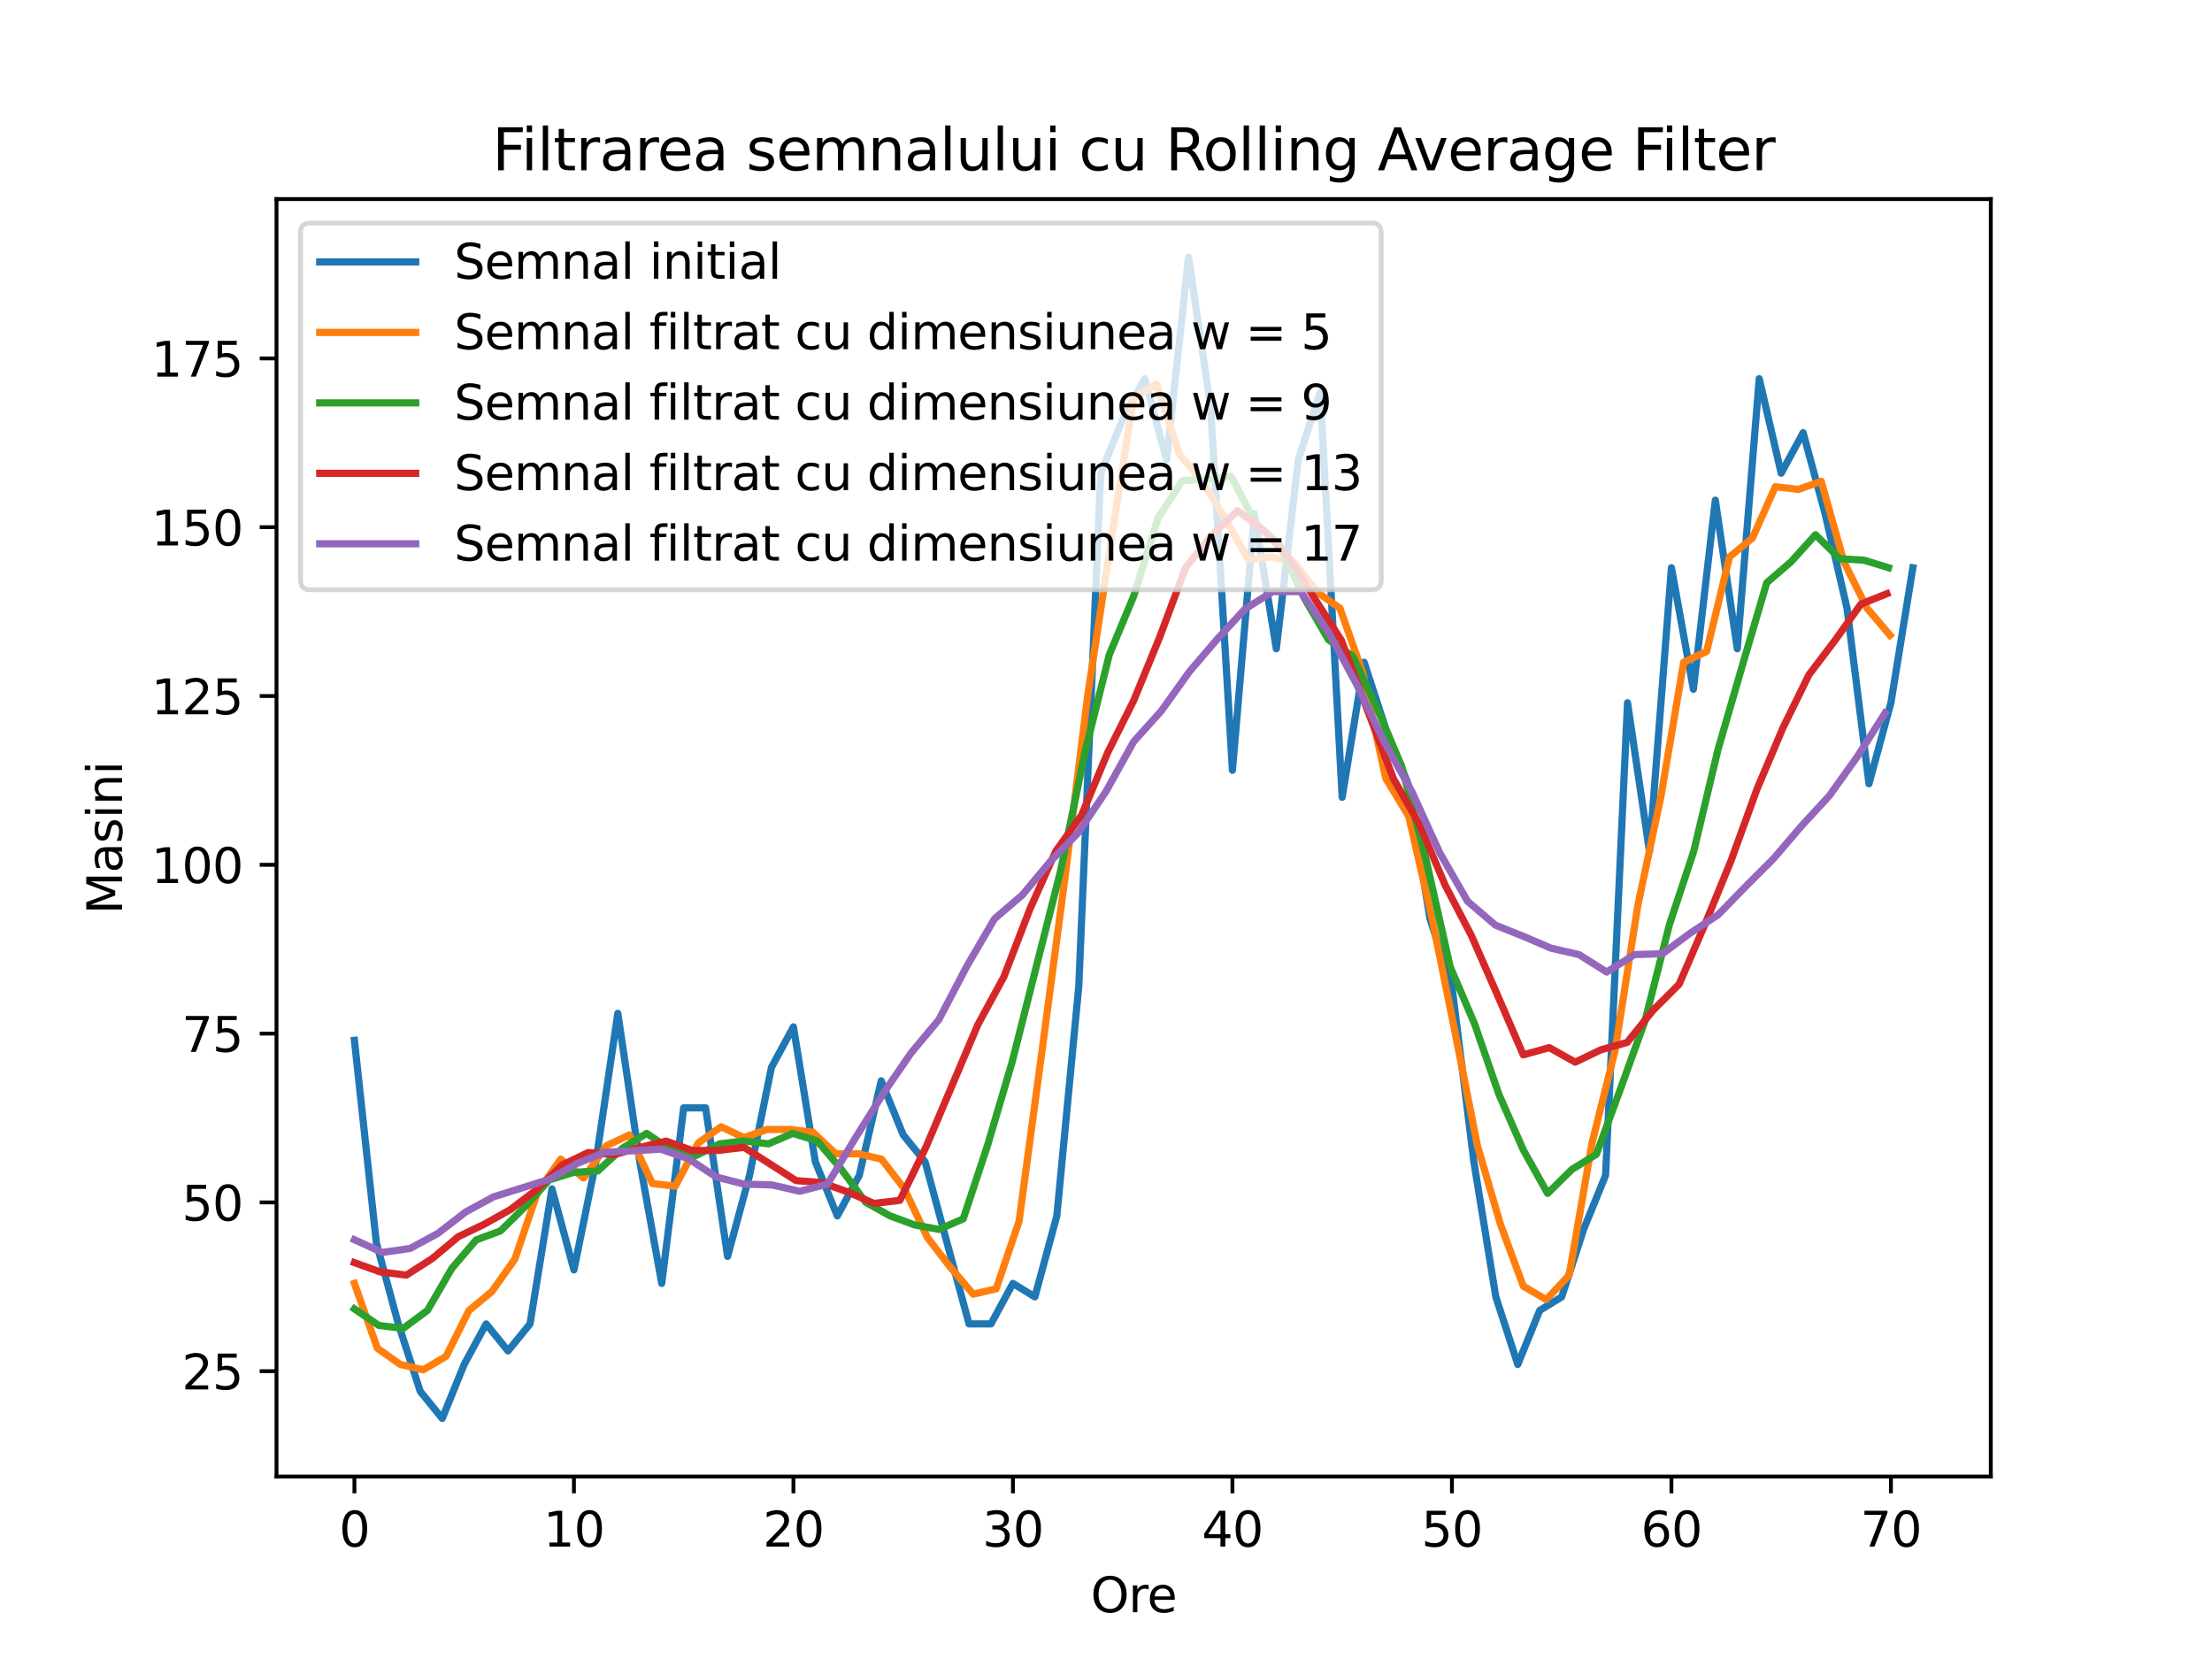 <?xml version="1.0" encoding="utf-8" standalone="no"?>
<!DOCTYPE svg PUBLIC "-//W3C//DTD SVG 1.1//EN"
  "http://www.w3.org/Graphics/SVG/1.1/DTD/svg11.dtd">
<svg xmlns:xlink="http://www.w3.org/1999/xlink" width="460.8pt" height="345.6pt" viewBox="0 0 460.8 345.6" xmlns="http://www.w3.org/2000/svg" version="1.1">
 <defs>
  <style type="text/css">*{stroke-linejoin: round; stroke-linecap: butt}</style>
 </defs>
 <g id="figure_1">
  <g id="patch_1">
   <path d="M 0 345.6 
L 460.8 345.6 
L 460.8 0 
L 0 0 
z
" style="fill: #ffffff"/>
  </g>
  <g id="axes_1">
   <g id="patch_2">
    <path d="M 57.6 307.584 
L 414.72 307.584 
L 414.72 41.472 
L 57.6 41.472 
z
" style="fill: #ffffff"/>
   </g>
   <g id="matplotlib.axis_1">
    <g id="xtick_1">
     <g id="line2d_1">
      <defs>
       <path id="m4cb150aad5" d="M 0 0 
L 0 3.5 
" style="stroke: #000000; stroke-width: 0.8"/>
      </defs>
      <g>
       <use xlink:href="#m4cb150aad5" x="73.833" y="307.584" style="stroke: #000000; stroke-width: 0.8"/>
      </g>
     </g>
     <g id="text_1">
      <!-- 0 -->
      <g transform="translate(70.651 322.182) scale(0.1 -0.1)">
       <defs>
        <path id="DejaVuSans-30" d="M 2034 4250 
Q 1547 4250 1301 3770 
Q 1056 3291 1056 2328 
Q 1056 1369 1301 889 
Q 1547 409 2034 409 
Q 2525 409 2770 889 
Q 3016 1369 3016 2328 
Q 3016 3291 2770 3770 
Q 2525 4250 2034 4250 
z
M 2034 4750 
Q 2819 4750 3233 4129 
Q 3647 3509 3647 2328 
Q 3647 1150 3233 529 
Q 2819 -91 2034 -91 
Q 1250 -91 836 529 
Q 422 1150 422 2328 
Q 422 3509 836 4129 
Q 1250 4750 2034 4750 
z
" transform="scale(0.016)"/>
       </defs>
       <use xlink:href="#DejaVuSans-30"/>
      </g>
     </g>
    </g>
    <g id="xtick_2">
     <g id="line2d_2">
      <g>
       <use xlink:href="#m4cb150aad5" x="119.559" y="307.584" style="stroke: #000000; stroke-width: 0.8"/>
      </g>
     </g>
     <g id="text_2">
      <!-- 10 -->
      <g transform="translate(113.196 322.182) scale(0.1 -0.1)">
       <defs>
        <path id="DejaVuSans-31" d="M 794 531 
L 1825 531 
L 1825 4091 
L 703 3866 
L 703 4441 
L 1819 4666 
L 2450 4666 
L 2450 531 
L 3481 531 
L 3481 0 
L 794 0 
L 794 531 
z
" transform="scale(0.016)"/>
       </defs>
       <use xlink:href="#DejaVuSans-31"/>
       <use xlink:href="#DejaVuSans-30" x="63.623"/>
      </g>
     </g>
    </g>
    <g id="xtick_3">
     <g id="line2d_3">
      <g>
       <use xlink:href="#m4cb150aad5" x="165.285" y="307.584" style="stroke: #000000; stroke-width: 0.8"/>
      </g>
     </g>
     <g id="text_3">
      <!-- 20 -->
      <g transform="translate(158.922 322.182) scale(0.1 -0.1)">
       <defs>
        <path id="DejaVuSans-32" d="M 1228 531 
L 3431 531 
L 3431 0 
L 469 0 
L 469 531 
Q 828 903 1448 1529 
Q 2069 2156 2228 2338 
Q 2531 2678 2651 2914 
Q 2772 3150 2772 3378 
Q 2772 3750 2511 3984 
Q 2250 4219 1831 4219 
Q 1534 4219 1204 4116 
Q 875 4013 500 3803 
L 500 4441 
Q 881 4594 1212 4672 
Q 1544 4750 1819 4750 
Q 2544 4750 2975 4387 
Q 3406 4025 3406 3419 
Q 3406 3131 3298 2873 
Q 3191 2616 2906 2266 
Q 2828 2175 2409 1742 
Q 1991 1309 1228 531 
z
" transform="scale(0.016)"/>
       </defs>
       <use xlink:href="#DejaVuSans-32"/>
       <use xlink:href="#DejaVuSans-30" x="63.623"/>
      </g>
     </g>
    </g>
    <g id="xtick_4">
     <g id="line2d_4">
      <g>
       <use xlink:href="#m4cb150aad5" x="211.011" y="307.584" style="stroke: #000000; stroke-width: 0.8"/>
      </g>
     </g>
     <g id="text_4">
      <!-- 30 -->
      <g transform="translate(204.648 322.182) scale(0.1 -0.1)">
       <defs>
        <path id="DejaVuSans-33" d="M 2597 2516 
Q 3050 2419 3304 2112 
Q 3559 1806 3559 1356 
Q 3559 666 3084 287 
Q 2609 -91 1734 -91 
Q 1441 -91 1130 -33 
Q 819 25 488 141 
L 488 750 
Q 750 597 1062 519 
Q 1375 441 1716 441 
Q 2309 441 2620 675 
Q 2931 909 2931 1356 
Q 2931 1769 2642 2001 
Q 2353 2234 1838 2234 
L 1294 2234 
L 1294 2753 
L 1863 2753 
Q 2328 2753 2575 2939 
Q 2822 3125 2822 3475 
Q 2822 3834 2567 4026 
Q 2313 4219 1838 4219 
Q 1578 4219 1281 4162 
Q 984 4106 628 3988 
L 628 4550 
Q 988 4650 1302 4700 
Q 1616 4750 1894 4750 
Q 2613 4750 3031 4423 
Q 3450 4097 3450 3541 
Q 3450 3153 3228 2886 
Q 3006 2619 2597 2516 
z
" transform="scale(0.016)"/>
       </defs>
       <use xlink:href="#DejaVuSans-33"/>
       <use xlink:href="#DejaVuSans-30" x="63.623"/>
      </g>
     </g>
    </g>
    <g id="xtick_5">
     <g id="line2d_5">
      <g>
       <use xlink:href="#m4cb150aad5" x="256.737" y="307.584" style="stroke: #000000; stroke-width: 0.8"/>
      </g>
     </g>
     <g id="text_5">
      <!-- 40 -->
      <g transform="translate(250.374 322.182) scale(0.1 -0.1)">
       <defs>
        <path id="DejaVuSans-34" d="M 2419 4116 
L 825 1625 
L 2419 1625 
L 2419 4116 
z
M 2253 4666 
L 3047 4666 
L 3047 1625 
L 3713 1625 
L 3713 1100 
L 3047 1100 
L 3047 0 
L 2419 0 
L 2419 1100 
L 313 1100 
L 313 1709 
L 2253 4666 
z
" transform="scale(0.016)"/>
       </defs>
       <use xlink:href="#DejaVuSans-34"/>
       <use xlink:href="#DejaVuSans-30" x="63.623"/>
      </g>
     </g>
    </g>
    <g id="xtick_6">
     <g id="line2d_6">
      <g>
       <use xlink:href="#m4cb150aad5" x="302.463" y="307.584" style="stroke: #000000; stroke-width: 0.8"/>
      </g>
     </g>
     <g id="text_6">
      <!-- 50 -->
      <g transform="translate(296.1 322.182) scale(0.1 -0.1)">
       <defs>
        <path id="DejaVuSans-35" d="M 691 4666 
L 3169 4666 
L 3169 4134 
L 1269 4134 
L 1269 2991 
Q 1406 3038 1543 3061 
Q 1681 3084 1819 3084 
Q 2600 3084 3056 2656 
Q 3513 2228 3513 1497 
Q 3513 744 3044 326 
Q 2575 -91 1722 -91 
Q 1428 -91 1123 -41 
Q 819 9 494 109 
L 494 744 
Q 775 591 1075 516 
Q 1375 441 1709 441 
Q 2250 441 2565 725 
Q 2881 1009 2881 1497 
Q 2881 1984 2565 2268 
Q 2250 2553 1709 2553 
Q 1456 2553 1204 2497 
Q 953 2441 691 2322 
L 691 4666 
z
" transform="scale(0.016)"/>
       </defs>
       <use xlink:href="#DejaVuSans-35"/>
       <use xlink:href="#DejaVuSans-30" x="63.623"/>
      </g>
     </g>
    </g>
    <g id="xtick_7">
     <g id="line2d_7">
      <g>
       <use xlink:href="#m4cb150aad5" x="348.189" y="307.584" style="stroke: #000000; stroke-width: 0.8"/>
      </g>
     </g>
     <g id="text_7">
      <!-- 60 -->
      <g transform="translate(341.826 322.182) scale(0.1 -0.1)">
       <defs>
        <path id="DejaVuSans-36" d="M 2113 2584 
Q 1688 2584 1439 2293 
Q 1191 2003 1191 1497 
Q 1191 994 1439 701 
Q 1688 409 2113 409 
Q 2538 409 2786 701 
Q 3034 994 3034 1497 
Q 3034 2003 2786 2293 
Q 2538 2584 2113 2584 
z
M 3366 4563 
L 3366 3988 
Q 3128 4100 2886 4159 
Q 2644 4219 2406 4219 
Q 1781 4219 1451 3797 
Q 1122 3375 1075 2522 
Q 1259 2794 1537 2939 
Q 1816 3084 2150 3084 
Q 2853 3084 3261 2657 
Q 3669 2231 3669 1497 
Q 3669 778 3244 343 
Q 2819 -91 2113 -91 
Q 1303 -91 875 529 
Q 447 1150 447 2328 
Q 447 3434 972 4092 
Q 1497 4750 2381 4750 
Q 2619 4750 2861 4703 
Q 3103 4656 3366 4563 
z
" transform="scale(0.016)"/>
       </defs>
       <use xlink:href="#DejaVuSans-36"/>
       <use xlink:href="#DejaVuSans-30" x="63.623"/>
      </g>
     </g>
    </g>
    <g id="xtick_8">
     <g id="line2d_8">
      <g>
       <use xlink:href="#m4cb150aad5" x="393.915" y="307.584" style="stroke: #000000; stroke-width: 0.8"/>
      </g>
     </g>
     <g id="text_8">
      <!-- 70 -->
      <g transform="translate(387.552 322.182) scale(0.1 -0.1)">
       <defs>
        <path id="DejaVuSans-37" d="M 525 4666 
L 3525 4666 
L 3525 4397 
L 1831 0 
L 1172 0 
L 2766 4134 
L 525 4134 
L 525 4666 
z
" transform="scale(0.016)"/>
       </defs>
       <use xlink:href="#DejaVuSans-37"/>
       <use xlink:href="#DejaVuSans-30" x="63.623"/>
      </g>
     </g>
    </g>
    <g id="text_9">
     <!-- Ore -->
     <g transform="translate(227.205 335.861) scale(0.1 -0.1)">
      <defs>
       <path id="DejaVuSans-4f" d="M 2522 4238 
Q 1834 4238 1429 3725 
Q 1025 3213 1025 2328 
Q 1025 1447 1429 934 
Q 1834 422 2522 422 
Q 3209 422 3611 934 
Q 4013 1447 4013 2328 
Q 4013 3213 3611 3725 
Q 3209 4238 2522 4238 
z
M 2522 4750 
Q 3503 4750 4090 4092 
Q 4678 3434 4678 2328 
Q 4678 1225 4090 567 
Q 3503 -91 2522 -91 
Q 1538 -91 948 565 
Q 359 1222 359 2328 
Q 359 3434 948 4092 
Q 1538 4750 2522 4750 
z
" transform="scale(0.016)"/>
       <path id="DejaVuSans-72" d="M 2631 2963 
Q 2534 3019 2420 3045 
Q 2306 3072 2169 3072 
Q 1681 3072 1420 2755 
Q 1159 2438 1159 1844 
L 1159 0 
L 581 0 
L 581 3500 
L 1159 3500 
L 1159 2956 
Q 1341 3275 1631 3429 
Q 1922 3584 2338 3584 
Q 2397 3584 2469 3576 
Q 2541 3569 2628 3553 
L 2631 2963 
z
" transform="scale(0.016)"/>
       <path id="DejaVuSans-65" d="M 3597 1894 
L 3597 1613 
L 953 1613 
Q 991 1019 1311 708 
Q 1631 397 2203 397 
Q 2534 397 2845 478 
Q 3156 559 3463 722 
L 3463 178 
Q 3153 47 2828 -22 
Q 2503 -91 2169 -91 
Q 1331 -91 842 396 
Q 353 884 353 1716 
Q 353 2575 817 3079 
Q 1281 3584 2069 3584 
Q 2775 3584 3186 3129 
Q 3597 2675 3597 1894 
z
M 3022 2063 
Q 3016 2534 2758 2815 
Q 2500 3097 2075 3097 
Q 1594 3097 1305 2825 
Q 1016 2553 972 2059 
L 3022 2063 
z
" transform="scale(0.016)"/>
      </defs>
      <use xlink:href="#DejaVuSans-4f"/>
      <use xlink:href="#DejaVuSans-72" x="78.711"/>
      <use xlink:href="#DejaVuSans-65" x="117.574"/>
     </g>
    </g>
   </g>
   <g id="matplotlib.axis_2">
    <g id="ytick_1">
     <g id="line2d_9">
      <defs>
       <path id="m2b3ea4e8f5" d="M 0 0 
L -3.5 0 
" style="stroke: #000000; stroke-width: 0.8"/>
      </defs>
      <g>
       <use xlink:href="#m2b3ea4e8f5" x="57.6" y="285.642" style="stroke: #000000; stroke-width: 0.8"/>
      </g>
     </g>
     <g id="text_10">
      <!-- 25 -->
      <g transform="translate(37.875 289.442) scale(0.1 -0.1)">
       <use xlink:href="#DejaVuSans-32"/>
       <use xlink:href="#DejaVuSans-35" x="63.623"/>
      </g>
     </g>
    </g>
    <g id="ytick_2">
     <g id="line2d_10">
      <g>
       <use xlink:href="#m2b3ea4e8f5" x="57.6" y="250.48" style="stroke: #000000; stroke-width: 0.8"/>
      </g>
     </g>
     <g id="text_11">
      <!-- 50 -->
      <g transform="translate(37.875 254.279) scale(0.1 -0.1)">
       <use xlink:href="#DejaVuSans-35"/>
       <use xlink:href="#DejaVuSans-30" x="63.623"/>
      </g>
     </g>
    </g>
    <g id="ytick_3">
     <g id="line2d_11">
      <g>
       <use xlink:href="#m2b3ea4e8f5" x="57.6" y="215.317" style="stroke: #000000; stroke-width: 0.8"/>
      </g>
     </g>
     <g id="text_12">
      <!-- 75 -->
      <g transform="translate(37.875 219.116) scale(0.1 -0.1)">
       <use xlink:href="#DejaVuSans-37"/>
       <use xlink:href="#DejaVuSans-35" x="63.623"/>
      </g>
     </g>
    </g>
    <g id="ytick_4">
     <g id="line2d_12">
      <g>
       <use xlink:href="#m2b3ea4e8f5" x="57.6" y="180.154" style="stroke: #000000; stroke-width: 0.8"/>
      </g>
     </g>
     <g id="text_13">
      <!-- 100 -->
      <g transform="translate(31.512 183.953) scale(0.1 -0.1)">
       <use xlink:href="#DejaVuSans-31"/>
       <use xlink:href="#DejaVuSans-30" x="63.623"/>
       <use xlink:href="#DejaVuSans-30" x="127.246"/>
      </g>
     </g>
    </g>
    <g id="ytick_5">
     <g id="line2d_13">
      <g>
       <use xlink:href="#m2b3ea4e8f5" x="57.6" y="144.991" style="stroke: #000000; stroke-width: 0.8"/>
      </g>
     </g>
     <g id="text_14">
      <!-- 125 -->
      <g transform="translate(31.512 148.79) scale(0.1 -0.1)">
       <use xlink:href="#DejaVuSans-31"/>
       <use xlink:href="#DejaVuSans-32" x="63.623"/>
       <use xlink:href="#DejaVuSans-35" x="127.246"/>
      </g>
     </g>
    </g>
    <g id="ytick_6">
     <g id="line2d_14">
      <g>
       <use xlink:href="#m2b3ea4e8f5" x="57.6" y="109.828" style="stroke: #000000; stroke-width: 0.8"/>
      </g>
     </g>
     <g id="text_15">
      <!-- 150 -->
      <g transform="translate(31.512 113.628) scale(0.1 -0.1)">
       <use xlink:href="#DejaVuSans-31"/>
       <use xlink:href="#DejaVuSans-35" x="63.623"/>
       <use xlink:href="#DejaVuSans-30" x="127.246"/>
      </g>
     </g>
    </g>
    <g id="ytick_7">
     <g id="line2d_15">
      <g>
       <use xlink:href="#m2b3ea4e8f5" x="57.6" y="74.666" style="stroke: #000000; stroke-width: 0.8"/>
      </g>
     </g>
     <g id="text_16">
      <!-- 175 -->
      <g transform="translate(31.512 78.465) scale(0.1 -0.1)">
       <use xlink:href="#DejaVuSans-31"/>
       <use xlink:href="#DejaVuSans-37" x="63.623"/>
       <use xlink:href="#DejaVuSans-35" x="127.246"/>
      </g>
     </g>
    </g>
    <g id="text_17">
     <!-- Masini -->
     <g transform="translate(25.433 190.458) rotate(-90) scale(0.1 -0.1)">
      <defs>
       <path id="DejaVuSans-4d" d="M 628 4666 
L 1569 4666 
L 2759 1491 
L 3956 4666 
L 4897 4666 
L 4897 0 
L 4281 0 
L 4281 4097 
L 3078 897 
L 2444 897 
L 1241 4097 
L 1241 0 
L 628 0 
L 628 4666 
z
" transform="scale(0.016)"/>
       <path id="DejaVuSans-61" d="M 2194 1759 
Q 1497 1759 1228 1600 
Q 959 1441 959 1056 
Q 959 750 1161 570 
Q 1363 391 1709 391 
Q 2188 391 2477 730 
Q 2766 1069 2766 1631 
L 2766 1759 
L 2194 1759 
z
M 3341 1997 
L 3341 0 
L 2766 0 
L 2766 531 
Q 2569 213 2275 61 
Q 1981 -91 1556 -91 
Q 1019 -91 701 211 
Q 384 513 384 1019 
Q 384 1609 779 1909 
Q 1175 2209 1959 2209 
L 2766 2209 
L 2766 2266 
Q 2766 2663 2505 2880 
Q 2244 3097 1772 3097 
Q 1472 3097 1187 3025 
Q 903 2953 641 2809 
L 641 3341 
Q 956 3463 1253 3523 
Q 1550 3584 1831 3584 
Q 2591 3584 2966 3190 
Q 3341 2797 3341 1997 
z
" transform="scale(0.016)"/>
       <path id="DejaVuSans-73" d="M 2834 3397 
L 2834 2853 
Q 2591 2978 2328 3040 
Q 2066 3103 1784 3103 
Q 1356 3103 1142 2972 
Q 928 2841 928 2578 
Q 928 2378 1081 2264 
Q 1234 2150 1697 2047 
L 1894 2003 
Q 2506 1872 2764 1633 
Q 3022 1394 3022 966 
Q 3022 478 2636 193 
Q 2250 -91 1575 -91 
Q 1294 -91 989 -36 
Q 684 19 347 128 
L 347 722 
Q 666 556 975 473 
Q 1284 391 1588 391 
Q 1994 391 2212 530 
Q 2431 669 2431 922 
Q 2431 1156 2273 1281 
Q 2116 1406 1581 1522 
L 1381 1569 
Q 847 1681 609 1914 
Q 372 2147 372 2553 
Q 372 3047 722 3315 
Q 1072 3584 1716 3584 
Q 2034 3584 2315 3537 
Q 2597 3491 2834 3397 
z
" transform="scale(0.016)"/>
       <path id="DejaVuSans-69" d="M 603 3500 
L 1178 3500 
L 1178 0 
L 603 0 
L 603 3500 
z
M 603 4863 
L 1178 4863 
L 1178 4134 
L 603 4134 
L 603 4863 
z
" transform="scale(0.016)"/>
       <path id="DejaVuSans-6e" d="M 3513 2113 
L 3513 0 
L 2938 0 
L 2938 2094 
Q 2938 2591 2744 2837 
Q 2550 3084 2163 3084 
Q 1697 3084 1428 2787 
Q 1159 2491 1159 1978 
L 1159 0 
L 581 0 
L 581 3500 
L 1159 3500 
L 1159 2956 
Q 1366 3272 1645 3428 
Q 1925 3584 2291 3584 
Q 2894 3584 3203 3211 
Q 3513 2838 3513 2113 
z
" transform="scale(0.016)"/>
      </defs>
      <use xlink:href="#DejaVuSans-4d"/>
      <use xlink:href="#DejaVuSans-61" x="86.279"/>
      <use xlink:href="#DejaVuSans-73" x="147.559"/>
      <use xlink:href="#DejaVuSans-69" x="199.658"/>
      <use xlink:href="#DejaVuSans-6e" x="227.441"/>
      <use xlink:href="#DejaVuSans-69" x="290.82"/>
     </g>
    </g>
   </g>
   <g id="line2d_16">
    <path d="M 73.833 216.723 
L 78.405 258.919 
L 82.978 275.797 
L 87.551 289.862 
L 92.123 295.488 
L 96.696 284.236 
L 101.268 275.797 
L 105.841 281.423 
L 110.414 275.797 
L 114.986 247.667 
L 119.559 264.545 
L 124.131 242.041 
L 128.704 211.097 
L 133.277 242.041 
L 137.849 267.358 
L 142.422 230.788 
L 146.994 230.788 
L 151.567 261.732 
L 156.14 244.854 
L 160.712 222.349 
L 165.285 213.91 
L 169.857 242.041 
L 174.43 253.293 
L 179.003 244.854 
L 183.575 225.162 
L 188.148 236.415 
L 192.72 242.041 
L 197.293 258.919 
L 201.866 275.797 
L 206.438 275.797 
L 211.011 267.358 
L 215.583 270.171 
L 220.156 253.293 
L 224.729 205.471 
L 229.301 98.576 
L 233.874 87.324 
L 238.446 78.885 
L 243.019 95.763 
L 247.591 53.568 
L 252.164 84.511 
L 256.737 160.463 
L 261.309 107.015 
L 265.882 135.146 
L 270.454 95.763 
L 275.027 81.698 
L 279.6 166.089 
L 284.172 137.959 
L 288.745 152.024 
L 293.317 163.276 
L 297.89 191.406 
L 302.463 205.471 
L 307.035 242.041 
L 311.608 270.171 
L 316.18 284.236 
L 320.753 272.984 
L 325.326 270.171 
L 329.898 256.106 
L 334.471 244.854 
L 339.043 146.398 
L 343.616 177.341 
L 348.189 118.268 
L 352.761 143.585 
L 357.334 104.202 
L 361.906 135.146 
L 366.479 78.885 
L 371.052 98.576 
L 375.624 90.137 
L 380.197 107.015 
L 384.769 126.707 
L 389.342 163.276 
L 393.915 146.398 
L 398.487 118.268 
" clip-path="url(#p9f89490afb)" style="fill: none; stroke: #1f77b4; stroke-width: 1.5; stroke-linecap: square"/>
   </g>
   <g id="line2d_17">
    <path d="M 73.833 267.358 
L 78.607 280.86 
L 83.381 284.236 
L 88.156 285.361 
L 92.93 282.548 
L 97.704 272.984 
L 102.479 269.046 
L 107.253 262.294 
L 112.027 248.229 
L 116.802 241.478 
L 121.576 245.416 
L 126.35 238.665 
L 131.125 236.415 
L 135.899 246.541 
L 140.673 247.104 
L 145.448 238.102 
L 150.222 234.727 
L 154.996 236.977 
L 159.771 235.289 
L 164.545 235.289 
L 169.319 235.852 
L 174.094 240.353 
L 178.868 240.353 
L 183.642 241.478 
L 188.417 247.667 
L 193.191 257.793 
L 197.965 263.982 
L 202.74 269.608 
L 207.514 268.483 
L 212.288 254.418 
L 217.063 218.974 
L 221.837 182.967 
L 226.611 144.71 
L 231.386 113.204 
L 236.16 82.823 
L 240.934 80.01 
L 245.709 94.638 
L 250.483 100.264 
L 255.257 108.141 
L 260.032 116.58 
L 264.806 116.017 
L 269.58 117.142 
L 274.355 123.331 
L 279.129 126.707 
L 283.903 140.209 
L 288.678 162.151 
L 293.452 170.027 
L 298.226 190.844 
L 303.001 214.473 
L 307.775 238.665 
L 312.549 254.98 
L 317.324 267.92 
L 322.098 270.733 
L 326.872 265.67 
L 331.647 238.102 
L 336.421 218.974 
L 341.195 188.593 
L 345.97 166.089 
L 350.744 137.959 
L 355.518 135.708 
L 360.293 116.017 
L 365.067 112.079 
L 369.841 101.389 
L 374.616 101.952 
L 379.39 100.264 
L 384.164 117.142 
L 388.939 126.707 
L 393.713 132.333 
" clip-path="url(#p9f89490afb)" style="fill: none; stroke: #ff7f0e; stroke-width: 1.5; stroke-linecap: square"/>
   </g>
   <g id="line2d_18">
    <path d="M 73.833 272.671 
L 78.905 276.109 
L 83.978 276.735 
L 89.051 272.984 
L 94.124 264.232 
L 99.196 258.294 
L 104.269 256.418 
L 109.342 251.417 
L 114.415 245.791 
L 119.487 244.228 
L 124.56 243.916 
L 129.633 239.228 
L 134.705 236.102 
L 139.778 239.54 
L 144.851 240.79 
L 149.924 238.29 
L 154.996 237.665 
L 160.069 238.29 
L 165.142 236.102 
L 170.215 237.665 
L 175.287 243.603 
L 180.36 250.48 
L 185.433 253.293 
L 190.505 255.168 
L 195.578 256.106 
L 200.651 253.918 
L 205.724 238.602 
L 210.796 221.412 
L 215.869 201.408 
L 220.942 181.404 
L 226.015 156.712 
L 231.087 136.396 
L 236.16 124.206 
L 241.233 107.953 
L 246.305 100.139 
L 251.378 99.827 
L 256.451 99.201 
L 261.524 108.891 
L 266.596 113.579 
L 271.669 124.519 
L 276.742 133.27 
L 281.815 136.708 
L 286.887 147.648 
L 291.96 159.525 
L 297.033 178.904 
L 302.105 201.408 
L 307.178 213.285 
L 312.251 227.975 
L 317.324 239.54 
L 322.396 248.604 
L 327.469 243.603 
L 332.542 240.478 
L 337.615 226.725 
L 342.687 212.66 
L 347.76 192.656 
L 352.833 177.341 
L 357.905 156.087 
L 362.978 138.584 
L 368.051 121.393 
L 373.124 117.017 
L 378.196 111.391 
L 383.269 116.392 
L 388.342 116.705 
L 393.415 118.268 
" clip-path="url(#p9f89490afb)" style="fill: none; stroke: #2ca02c; stroke-width: 1.5; stroke-linecap: square"/>
   </g>
   <g id="line2d_19">
    <path d="M 73.833 263.03 
L 79.244 264.978 
L 84.655 265.627 
L 90.065 262.164 
L 95.476 257.62 
L 100.887 255.024 
L 106.298 251.994 
L 111.709 247.883 
L 117.12 242.69 
L 122.531 240.093 
L 127.942 240.526 
L 133.353 239.011 
L 138.764 237.713 
L 144.175 239.66 
L 149.585 239.66 
L 154.996 239.011 
L 160.407 242.473 
L 165.818 245.936 
L 171.229 246.368 
L 176.64 248.316 
L 182.051 250.696 
L 187.462 250.047 
L 192.873 239.011 
L 198.284 226.244 
L 203.695 213.478 
L 209.105 203.524 
L 214.516 189.459 
L 219.927 177.341 
L 225.338 169.767 
L 230.749 156.784 
L 236.16 145.965 
L 241.571 132.765 
L 246.982 118.268 
L 252.393 111.56 
L 257.804 106.366 
L 263.215 110.478 
L 268.625 116.32 
L 274.036 124.976 
L 279.447 133.415 
L 284.858 147.912 
L 290.269 162.194 
L 295.68 171.715 
L 301.091 184.482 
L 306.502 194.868 
L 311.913 207.202 
L 317.324 219.753 
L 322.735 218.238 
L 328.145 221.267 
L 333.556 218.671 
L 338.967 217.156 
L 344.378 210.448 
L 349.789 205.038 
L 355.2 192.488 
L 360.611 179.289 
L 366.022 164.358 
L 371.433 151.591 
L 376.844 140.555 
L 382.255 133.415 
L 387.665 125.841 
L 393.076 123.677 
" clip-path="url(#p9f89490afb)" style="fill: none; stroke: #d62728; stroke-width: 1.5; stroke-linecap: square"/>
   </g>
   <g id="line2d_20">
    <path d="M 73.833 258.257 
L 79.63 260.904 
L 85.428 260.077 
L 91.225 256.933 
L 97.022 252.465 
L 102.82 249.321 
L 108.617 247.501 
L 114.415 245.681 
L 120.212 242.372 
L 126.009 240.055 
L 131.807 239.724 
L 137.604 239.393 
L 143.402 241.379 
L 149.199 245.185 
L 154.996 246.674 
L 160.794 246.839 
L 166.591 248.163 
L 172.389 246.674 
L 178.186 237.076 
L 183.983 227.81 
L 189.781 219.371 
L 195.578 212.421 
L 201.376 201.334 
L 207.173 191.406 
L 212.97 186.442 
L 218.768 179.492 
L 224.565 173.535 
L 230.363 164.931 
L 236.16 154.506 
L 241.957 148.052 
L 247.755 139.944 
L 253.552 133.16 
L 259.35 126.872 
L 265.147 123.232 
L 270.944 123.232 
L 276.742 131.671 
L 282.539 142.426 
L 288.337 154.506 
L 294.134 164.931 
L 299.931 177.672 
L 305.729 187.766 
L 311.526 192.73 
L 317.324 195.047 
L 323.121 197.529 
L 328.918 198.852 
L 334.716 202.493 
L 340.513 198.852 
L 346.311 198.687 
L 352.108 194.385 
L 357.905 190.579 
L 363.703 184.622 
L 369.5 178.83 
L 375.298 172.046 
L 381.095 165.758 
L 386.892 157.65 
L 392.69 148.549 
" clip-path="url(#p9f89490afb)" style="fill: none; stroke: #9467bd; stroke-width: 1.5; stroke-linecap: square"/>
   </g>
   <g id="patch_3">
    <path d="M 57.6 307.584 
L 57.6 41.472 
" style="fill: none; stroke: #000000; stroke-width: 0.8; stroke-linejoin: miter; stroke-linecap: square"/>
   </g>
   <g id="patch_4">
    <path d="M 414.72 307.584 
L 414.72 41.472 
" style="fill: none; stroke: #000000; stroke-width: 0.8; stroke-linejoin: miter; stroke-linecap: square"/>
   </g>
   <g id="patch_5">
    <path d="M 57.6 307.584 
L 414.72 307.584 
" style="fill: none; stroke: #000000; stroke-width: 0.8; stroke-linejoin: miter; stroke-linecap: square"/>
   </g>
   <g id="patch_6">
    <path d="M 57.6 41.472 
L 414.72 41.472 
" style="fill: none; stroke: #000000; stroke-width: 0.8; stroke-linejoin: miter; stroke-linecap: square"/>
   </g>
   <g id="text_18">
    <!-- Filtrarea semnalului cu Rolling Average Filter -->
    <g transform="translate(102.549 35.472) scale(0.12 -0.12)">
     <defs>
      <path id="DejaVuSans-46" d="M 628 4666 
L 3309 4666 
L 3309 4134 
L 1259 4134 
L 1259 2759 
L 3109 2759 
L 3109 2228 
L 1259 2228 
L 1259 0 
L 628 0 
L 628 4666 
z
" transform="scale(0.016)"/>
      <path id="DejaVuSans-6c" d="M 603 4863 
L 1178 4863 
L 1178 0 
L 603 0 
L 603 4863 
z
" transform="scale(0.016)"/>
      <path id="DejaVuSans-74" d="M 1172 4494 
L 1172 3500 
L 2356 3500 
L 2356 3053 
L 1172 3053 
L 1172 1153 
Q 1172 725 1289 603 
Q 1406 481 1766 481 
L 2356 481 
L 2356 0 
L 1766 0 
Q 1100 0 847 248 
Q 594 497 594 1153 
L 594 3053 
L 172 3053 
L 172 3500 
L 594 3500 
L 594 4494 
L 1172 4494 
z
" transform="scale(0.016)"/>
      <path id="DejaVuSans-20" transform="scale(0.016)"/>
      <path id="DejaVuSans-6d" d="M 3328 2828 
Q 3544 3216 3844 3400 
Q 4144 3584 4550 3584 
Q 5097 3584 5394 3201 
Q 5691 2819 5691 2113 
L 5691 0 
L 5113 0 
L 5113 2094 
Q 5113 2597 4934 2840 
Q 4756 3084 4391 3084 
Q 3944 3084 3684 2787 
Q 3425 2491 3425 1978 
L 3425 0 
L 2847 0 
L 2847 2094 
Q 2847 2600 2669 2842 
Q 2491 3084 2119 3084 
Q 1678 3084 1418 2786 
Q 1159 2488 1159 1978 
L 1159 0 
L 581 0 
L 581 3500 
L 1159 3500 
L 1159 2956 
Q 1356 3278 1631 3431 
Q 1906 3584 2284 3584 
Q 2666 3584 2933 3390 
Q 3200 3197 3328 2828 
z
" transform="scale(0.016)"/>
      <path id="DejaVuSans-75" d="M 544 1381 
L 544 3500 
L 1119 3500 
L 1119 1403 
Q 1119 906 1312 657 
Q 1506 409 1894 409 
Q 2359 409 2629 706 
Q 2900 1003 2900 1516 
L 2900 3500 
L 3475 3500 
L 3475 0 
L 2900 0 
L 2900 538 
Q 2691 219 2414 64 
Q 2138 -91 1772 -91 
Q 1169 -91 856 284 
Q 544 659 544 1381 
z
M 1991 3584 
L 1991 3584 
z
" transform="scale(0.016)"/>
      <path id="DejaVuSans-63" d="M 3122 3366 
L 3122 2828 
Q 2878 2963 2633 3030 
Q 2388 3097 2138 3097 
Q 1578 3097 1268 2742 
Q 959 2388 959 1747 
Q 959 1106 1268 751 
Q 1578 397 2138 397 
Q 2388 397 2633 464 
Q 2878 531 3122 666 
L 3122 134 
Q 2881 22 2623 -34 
Q 2366 -91 2075 -91 
Q 1284 -91 818 406 
Q 353 903 353 1747 
Q 353 2603 823 3093 
Q 1294 3584 2113 3584 
Q 2378 3584 2631 3529 
Q 2884 3475 3122 3366 
z
" transform="scale(0.016)"/>
      <path id="DejaVuSans-52" d="M 2841 2188 
Q 3044 2119 3236 1894 
Q 3428 1669 3622 1275 
L 4263 0 
L 3584 0 
L 2988 1197 
Q 2756 1666 2539 1819 
Q 2322 1972 1947 1972 
L 1259 1972 
L 1259 0 
L 628 0 
L 628 4666 
L 2053 4666 
Q 2853 4666 3247 4331 
Q 3641 3997 3641 3322 
Q 3641 2881 3436 2590 
Q 3231 2300 2841 2188 
z
M 1259 4147 
L 1259 2491 
L 2053 2491 
Q 2509 2491 2742 2702 
Q 2975 2913 2975 3322 
Q 2975 3731 2742 3939 
Q 2509 4147 2053 4147 
L 1259 4147 
z
" transform="scale(0.016)"/>
      <path id="DejaVuSans-6f" d="M 1959 3097 
Q 1497 3097 1228 2736 
Q 959 2375 959 1747 
Q 959 1119 1226 758 
Q 1494 397 1959 397 
Q 2419 397 2687 759 
Q 2956 1122 2956 1747 
Q 2956 2369 2687 2733 
Q 2419 3097 1959 3097 
z
M 1959 3584 
Q 2709 3584 3137 3096 
Q 3566 2609 3566 1747 
Q 3566 888 3137 398 
Q 2709 -91 1959 -91 
Q 1206 -91 779 398 
Q 353 888 353 1747 
Q 353 2609 779 3096 
Q 1206 3584 1959 3584 
z
" transform="scale(0.016)"/>
      <path id="DejaVuSans-67" d="M 2906 1791 
Q 2906 2416 2648 2759 
Q 2391 3103 1925 3103 
Q 1463 3103 1205 2759 
Q 947 2416 947 1791 
Q 947 1169 1205 825 
Q 1463 481 1925 481 
Q 2391 481 2648 825 
Q 2906 1169 2906 1791 
z
M 3481 434 
Q 3481 -459 3084 -895 
Q 2688 -1331 1869 -1331 
Q 1566 -1331 1297 -1286 
Q 1028 -1241 775 -1147 
L 775 -588 
Q 1028 -725 1275 -790 
Q 1522 -856 1778 -856 
Q 2344 -856 2625 -561 
Q 2906 -266 2906 331 
L 2906 616 
Q 2728 306 2450 153 
Q 2172 0 1784 0 
Q 1141 0 747 490 
Q 353 981 353 1791 
Q 353 2603 747 3093 
Q 1141 3584 1784 3584 
Q 2172 3584 2450 3431 
Q 2728 3278 2906 2969 
L 2906 3500 
L 3481 3500 
L 3481 434 
z
" transform="scale(0.016)"/>
      <path id="DejaVuSans-41" d="M 2188 4044 
L 1331 1722 
L 3047 1722 
L 2188 4044 
z
M 1831 4666 
L 2547 4666 
L 4325 0 
L 3669 0 
L 3244 1197 
L 1141 1197 
L 716 0 
L 50 0 
L 1831 4666 
z
" transform="scale(0.016)"/>
      <path id="DejaVuSans-76" d="M 191 3500 
L 800 3500 
L 1894 563 
L 2988 3500 
L 3597 3500 
L 2284 0 
L 1503 0 
L 191 3500 
z
" transform="scale(0.016)"/>
     </defs>
     <use xlink:href="#DejaVuSans-46"/>
     <use xlink:href="#DejaVuSans-69" x="50.27"/>
     <use xlink:href="#DejaVuSans-6c" x="78.053"/>
     <use xlink:href="#DejaVuSans-74" x="105.836"/>
     <use xlink:href="#DejaVuSans-72" x="145.045"/>
     <use xlink:href="#DejaVuSans-61" x="186.158"/>
     <use xlink:href="#DejaVuSans-72" x="247.438"/>
     <use xlink:href="#DejaVuSans-65" x="286.301"/>
     <use xlink:href="#DejaVuSans-61" x="347.824"/>
     <use xlink:href="#DejaVuSans-20" x="409.104"/>
     <use xlink:href="#DejaVuSans-73" x="440.891"/>
     <use xlink:href="#DejaVuSans-65" x="492.99"/>
     <use xlink:href="#DejaVuSans-6d" x="554.514"/>
     <use xlink:href="#DejaVuSans-6e" x="651.926"/>
     <use xlink:href="#DejaVuSans-61" x="715.305"/>
     <use xlink:href="#DejaVuSans-6c" x="776.584"/>
     <use xlink:href="#DejaVuSans-75" x="804.367"/>
     <use xlink:href="#DejaVuSans-6c" x="867.746"/>
     <use xlink:href="#DejaVuSans-75" x="895.529"/>
     <use xlink:href="#DejaVuSans-69" x="958.908"/>
     <use xlink:href="#DejaVuSans-20" x="986.691"/>
     <use xlink:href="#DejaVuSans-63" x="1018.479"/>
     <use xlink:href="#DejaVuSans-75" x="1073.459"/>
     <use xlink:href="#DejaVuSans-20" x="1136.838"/>
     <use xlink:href="#DejaVuSans-52" x="1168.625"/>
     <use xlink:href="#DejaVuSans-6f" x="1233.607"/>
     <use xlink:href="#DejaVuSans-6c" x="1294.789"/>
     <use xlink:href="#DejaVuSans-6c" x="1322.572"/>
     <use xlink:href="#DejaVuSans-69" x="1350.355"/>
     <use xlink:href="#DejaVuSans-6e" x="1378.139"/>
     <use xlink:href="#DejaVuSans-67" x="1441.518"/>
     <use xlink:href="#DejaVuSans-20" x="1504.994"/>
     <use xlink:href="#DejaVuSans-41" x="1536.781"/>
     <use xlink:href="#DejaVuSans-76" x="1599.314"/>
     <use xlink:href="#DejaVuSans-65" x="1658.494"/>
     <use xlink:href="#DejaVuSans-72" x="1720.018"/>
     <use xlink:href="#DejaVuSans-61" x="1761.131"/>
     <use xlink:href="#DejaVuSans-67" x="1822.41"/>
     <use xlink:href="#DejaVuSans-65" x="1885.887"/>
     <use xlink:href="#DejaVuSans-20" x="1947.41"/>
     <use xlink:href="#DejaVuSans-46" x="1979.197"/>
     <use xlink:href="#DejaVuSans-69" x="2029.467"/>
     <use xlink:href="#DejaVuSans-6c" x="2057.25"/>
     <use xlink:href="#DejaVuSans-74" x="2085.033"/>
     <use xlink:href="#DejaVuSans-65" x="2124.242"/>
     <use xlink:href="#DejaVuSans-72" x="2185.766"/>
    </g>
   </g>
   <g id="legend_1">
    <g id="patch_7">
     <path d="M 64.6 122.863 
L 285.731 122.863 
Q 287.731 122.863 287.731 120.863 
L 287.731 48.472 
Q 287.731 46.472 285.731 46.472 
L 64.6 46.472 
Q 62.6 46.472 62.6 48.472 
L 62.6 120.863 
Q 62.6 122.863 64.6 122.863 
z
" style="fill: #ffffff; opacity: 0.8; stroke: #cccccc; stroke-linejoin: miter"/>
    </g>
    <g id="line2d_21">
     <path d="M 66.6 54.57 
L 76.6 54.57 
L 86.6 54.57 
" style="fill: none; stroke: #1f77b4; stroke-width: 1.5; stroke-linecap: square"/>
    </g>
    <g id="text_19">
     <!-- Semnal initial -->
     <g transform="translate(94.6 58.07) scale(0.1 -0.1)">
      <defs>
       <path id="DejaVuSans-53" d="M 3425 4513 
L 3425 3897 
Q 3066 4069 2747 4153 
Q 2428 4238 2131 4238 
Q 1616 4238 1336 4038 
Q 1056 3838 1056 3469 
Q 1056 3159 1242 3001 
Q 1428 2844 1947 2747 
L 2328 2669 
Q 3034 2534 3370 2195 
Q 3706 1856 3706 1288 
Q 3706 609 3251 259 
Q 2797 -91 1919 -91 
Q 1588 -91 1214 -16 
Q 841 59 441 206 
L 441 856 
Q 825 641 1194 531 
Q 1563 422 1919 422 
Q 2459 422 2753 634 
Q 3047 847 3047 1241 
Q 3047 1584 2836 1778 
Q 2625 1972 2144 2069 
L 1759 2144 
Q 1053 2284 737 2584 
Q 422 2884 422 3419 
Q 422 4038 858 4394 
Q 1294 4750 2059 4750 
Q 2388 4750 2728 4690 
Q 3069 4631 3425 4513 
z
" transform="scale(0.016)"/>
      </defs>
      <use xlink:href="#DejaVuSans-53"/>
      <use xlink:href="#DejaVuSans-65" x="63.477"/>
      <use xlink:href="#DejaVuSans-6d" x="125"/>
      <use xlink:href="#DejaVuSans-6e" x="222.412"/>
      <use xlink:href="#DejaVuSans-61" x="285.791"/>
      <use xlink:href="#DejaVuSans-6c" x="347.07"/>
      <use xlink:href="#DejaVuSans-20" x="374.854"/>
      <use xlink:href="#DejaVuSans-69" x="406.641"/>
      <use xlink:href="#DejaVuSans-6e" x="434.424"/>
      <use xlink:href="#DejaVuSans-69" x="497.803"/>
      <use xlink:href="#DejaVuSans-74" x="525.586"/>
      <use xlink:href="#DejaVuSans-69" x="564.795"/>
      <use xlink:href="#DejaVuSans-61" x="592.578"/>
      <use xlink:href="#DejaVuSans-6c" x="653.857"/>
     </g>
    </g>
    <g id="line2d_22">
     <path d="M 66.6 69.249 
L 76.6 69.249 
L 86.6 69.249 
" style="fill: none; stroke: #ff7f0e; stroke-width: 1.5; stroke-linecap: square"/>
    </g>
    <g id="text_20">
     <!-- Semnal filtrat cu dimensiunea w = 5 -->
     <g transform="translate(94.6 72.749) scale(0.1 -0.1)">
      <defs>
       <path id="DejaVuSans-66" d="M 2375 4863 
L 2375 4384 
L 1825 4384 
Q 1516 4384 1395 4259 
Q 1275 4134 1275 3809 
L 1275 3500 
L 2222 3500 
L 2222 3053 
L 1275 3053 
L 1275 0 
L 697 0 
L 697 3053 
L 147 3053 
L 147 3500 
L 697 3500 
L 697 3744 
Q 697 4328 969 4595 
Q 1241 4863 1831 4863 
L 2375 4863 
z
" transform="scale(0.016)"/>
       <path id="DejaVuSans-64" d="M 2906 2969 
L 2906 4863 
L 3481 4863 
L 3481 0 
L 2906 0 
L 2906 525 
Q 2725 213 2448 61 
Q 2172 -91 1784 -91 
Q 1150 -91 751 415 
Q 353 922 353 1747 
Q 353 2572 751 3078 
Q 1150 3584 1784 3584 
Q 2172 3584 2448 3432 
Q 2725 3281 2906 2969 
z
M 947 1747 
Q 947 1113 1208 752 
Q 1469 391 1925 391 
Q 2381 391 2643 752 
Q 2906 1113 2906 1747 
Q 2906 2381 2643 2742 
Q 2381 3103 1925 3103 
Q 1469 3103 1208 2742 
Q 947 2381 947 1747 
z
" transform="scale(0.016)"/>
       <path id="DejaVuSans-77" d="M 269 3500 
L 844 3500 
L 1563 769 
L 2278 3500 
L 2956 3500 
L 3675 769 
L 4391 3500 
L 4966 3500 
L 4050 0 
L 3372 0 
L 2619 2869 
L 1863 0 
L 1184 0 
L 269 3500 
z
" transform="scale(0.016)"/>
       <path id="DejaVuSans-3d" d="M 678 2906 
L 4684 2906 
L 4684 2381 
L 678 2381 
L 678 2906 
z
M 678 1631 
L 4684 1631 
L 4684 1100 
L 678 1100 
L 678 1631 
z
" transform="scale(0.016)"/>
      </defs>
      <use xlink:href="#DejaVuSans-53"/>
      <use xlink:href="#DejaVuSans-65" x="63.477"/>
      <use xlink:href="#DejaVuSans-6d" x="125"/>
      <use xlink:href="#DejaVuSans-6e" x="222.412"/>
      <use xlink:href="#DejaVuSans-61" x="285.791"/>
      <use xlink:href="#DejaVuSans-6c" x="347.07"/>
      <use xlink:href="#DejaVuSans-20" x="374.854"/>
      <use xlink:href="#DejaVuSans-66" x="406.641"/>
      <use xlink:href="#DejaVuSans-69" x="441.846"/>
      <use xlink:href="#DejaVuSans-6c" x="469.629"/>
      <use xlink:href="#DejaVuSans-74" x="497.412"/>
      <use xlink:href="#DejaVuSans-72" x="536.621"/>
      <use xlink:href="#DejaVuSans-61" x="577.734"/>
      <use xlink:href="#DejaVuSans-74" x="639.014"/>
      <use xlink:href="#DejaVuSans-20" x="678.223"/>
      <use xlink:href="#DejaVuSans-63" x="710.01"/>
      <use xlink:href="#DejaVuSans-75" x="764.99"/>
      <use xlink:href="#DejaVuSans-20" x="828.369"/>
      <use xlink:href="#DejaVuSans-64" x="860.156"/>
      <use xlink:href="#DejaVuSans-69" x="923.633"/>
      <use xlink:href="#DejaVuSans-6d" x="951.416"/>
      <use xlink:href="#DejaVuSans-65" x="1048.828"/>
      <use xlink:href="#DejaVuSans-6e" x="1110.352"/>
      <use xlink:href="#DejaVuSans-73" x="1173.73"/>
      <use xlink:href="#DejaVuSans-69" x="1225.83"/>
      <use xlink:href="#DejaVuSans-75" x="1253.613"/>
      <use xlink:href="#DejaVuSans-6e" x="1316.992"/>
      <use xlink:href="#DejaVuSans-65" x="1380.371"/>
      <use xlink:href="#DejaVuSans-61" x="1441.895"/>
      <use xlink:href="#DejaVuSans-20" x="1503.174"/>
      <use xlink:href="#DejaVuSans-77" x="1534.961"/>
      <use xlink:href="#DejaVuSans-20" x="1616.748"/>
      <use xlink:href="#DejaVuSans-3d" x="1648.535"/>
      <use xlink:href="#DejaVuSans-20" x="1732.324"/>
      <use xlink:href="#DejaVuSans-35" x="1764.111"/>
     </g>
    </g>
    <g id="line2d_23">
     <path d="M 66.6 83.927 
L 76.6 83.927 
L 86.6 83.927 
" style="fill: none; stroke: #2ca02c; stroke-width: 1.5; stroke-linecap: square"/>
    </g>
    <g id="text_21">
     <!-- Semnal filtrat cu dimensiunea w = 9 -->
     <g transform="translate(94.6 87.427) scale(0.1 -0.1)">
      <defs>
       <path id="DejaVuSans-39" d="M 703 97 
L 703 672 
Q 941 559 1184 500 
Q 1428 441 1663 441 
Q 2288 441 2617 861 
Q 2947 1281 2994 2138 
Q 2813 1869 2534 1725 
Q 2256 1581 1919 1581 
Q 1219 1581 811 2004 
Q 403 2428 403 3163 
Q 403 3881 828 4315 
Q 1253 4750 1959 4750 
Q 2769 4750 3195 4129 
Q 3622 3509 3622 2328 
Q 3622 1225 3098 567 
Q 2575 -91 1691 -91 
Q 1453 -91 1209 -44 
Q 966 3 703 97 
z
M 1959 2075 
Q 2384 2075 2632 2365 
Q 2881 2656 2881 3163 
Q 2881 3666 2632 3958 
Q 2384 4250 1959 4250 
Q 1534 4250 1286 3958 
Q 1038 3666 1038 3163 
Q 1038 2656 1286 2365 
Q 1534 2075 1959 2075 
z
" transform="scale(0.016)"/>
      </defs>
      <use xlink:href="#DejaVuSans-53"/>
      <use xlink:href="#DejaVuSans-65" x="63.477"/>
      <use xlink:href="#DejaVuSans-6d" x="125"/>
      <use xlink:href="#DejaVuSans-6e" x="222.412"/>
      <use xlink:href="#DejaVuSans-61" x="285.791"/>
      <use xlink:href="#DejaVuSans-6c" x="347.07"/>
      <use xlink:href="#DejaVuSans-20" x="374.854"/>
      <use xlink:href="#DejaVuSans-66" x="406.641"/>
      <use xlink:href="#DejaVuSans-69" x="441.846"/>
      <use xlink:href="#DejaVuSans-6c" x="469.629"/>
      <use xlink:href="#DejaVuSans-74" x="497.412"/>
      <use xlink:href="#DejaVuSans-72" x="536.621"/>
      <use xlink:href="#DejaVuSans-61" x="577.734"/>
      <use xlink:href="#DejaVuSans-74" x="639.014"/>
      <use xlink:href="#DejaVuSans-20" x="678.223"/>
      <use xlink:href="#DejaVuSans-63" x="710.01"/>
      <use xlink:href="#DejaVuSans-75" x="764.99"/>
      <use xlink:href="#DejaVuSans-20" x="828.369"/>
      <use xlink:href="#DejaVuSans-64" x="860.156"/>
      <use xlink:href="#DejaVuSans-69" x="923.633"/>
      <use xlink:href="#DejaVuSans-6d" x="951.416"/>
      <use xlink:href="#DejaVuSans-65" x="1048.828"/>
      <use xlink:href="#DejaVuSans-6e" x="1110.352"/>
      <use xlink:href="#DejaVuSans-73" x="1173.73"/>
      <use xlink:href="#DejaVuSans-69" x="1225.83"/>
      <use xlink:href="#DejaVuSans-75" x="1253.613"/>
      <use xlink:href="#DejaVuSans-6e" x="1316.992"/>
      <use xlink:href="#DejaVuSans-65" x="1380.371"/>
      <use xlink:href="#DejaVuSans-61" x="1441.895"/>
      <use xlink:href="#DejaVuSans-20" x="1503.174"/>
      <use xlink:href="#DejaVuSans-77" x="1534.961"/>
      <use xlink:href="#DejaVuSans-20" x="1616.748"/>
      <use xlink:href="#DejaVuSans-3d" x="1648.535"/>
      <use xlink:href="#DejaVuSans-20" x="1732.324"/>
      <use xlink:href="#DejaVuSans-39" x="1764.111"/>
     </g>
    </g>
    <g id="line2d_24">
     <path d="M 66.6 98.605 
L 76.6 98.605 
L 86.6 98.605 
" style="fill: none; stroke: #d62728; stroke-width: 1.5; stroke-linecap: square"/>
    </g>
    <g id="text_22">
     <!-- Semnal filtrat cu dimensiunea w = 13 -->
     <g transform="translate(94.6 102.105) scale(0.1 -0.1)">
      <use xlink:href="#DejaVuSans-53"/>
      <use xlink:href="#DejaVuSans-65" x="63.477"/>
      <use xlink:href="#DejaVuSans-6d" x="125"/>
      <use xlink:href="#DejaVuSans-6e" x="222.412"/>
      <use xlink:href="#DejaVuSans-61" x="285.791"/>
      <use xlink:href="#DejaVuSans-6c" x="347.07"/>
      <use xlink:href="#DejaVuSans-20" x="374.854"/>
      <use xlink:href="#DejaVuSans-66" x="406.641"/>
      <use xlink:href="#DejaVuSans-69" x="441.846"/>
      <use xlink:href="#DejaVuSans-6c" x="469.629"/>
      <use xlink:href="#DejaVuSans-74" x="497.412"/>
      <use xlink:href="#DejaVuSans-72" x="536.621"/>
      <use xlink:href="#DejaVuSans-61" x="577.734"/>
      <use xlink:href="#DejaVuSans-74" x="639.014"/>
      <use xlink:href="#DejaVuSans-20" x="678.223"/>
      <use xlink:href="#DejaVuSans-63" x="710.01"/>
      <use xlink:href="#DejaVuSans-75" x="764.99"/>
      <use xlink:href="#DejaVuSans-20" x="828.369"/>
      <use xlink:href="#DejaVuSans-64" x="860.156"/>
      <use xlink:href="#DejaVuSans-69" x="923.633"/>
      <use xlink:href="#DejaVuSans-6d" x="951.416"/>
      <use xlink:href="#DejaVuSans-65" x="1048.828"/>
      <use xlink:href="#DejaVuSans-6e" x="1110.352"/>
      <use xlink:href="#DejaVuSans-73" x="1173.73"/>
      <use xlink:href="#DejaVuSans-69" x="1225.83"/>
      <use xlink:href="#DejaVuSans-75" x="1253.613"/>
      <use xlink:href="#DejaVuSans-6e" x="1316.992"/>
      <use xlink:href="#DejaVuSans-65" x="1380.371"/>
      <use xlink:href="#DejaVuSans-61" x="1441.895"/>
      <use xlink:href="#DejaVuSans-20" x="1503.174"/>
      <use xlink:href="#DejaVuSans-77" x="1534.961"/>
      <use xlink:href="#DejaVuSans-20" x="1616.748"/>
      <use xlink:href="#DejaVuSans-3d" x="1648.535"/>
      <use xlink:href="#DejaVuSans-20" x="1732.324"/>
      <use xlink:href="#DejaVuSans-31" x="1764.111"/>
      <use xlink:href="#DejaVuSans-33" x="1827.734"/>
     </g>
    </g>
    <g id="line2d_25">
     <path d="M 66.6 113.283 
L 76.6 113.283 
L 86.6 113.283 
" style="fill: none; stroke: #9467bd; stroke-width: 1.5; stroke-linecap: square"/>
    </g>
    <g id="text_23">
     <!-- Semnal filtrat cu dimensiunea w = 17 -->
     <g transform="translate(94.6 116.783) scale(0.1 -0.1)">
      <use xlink:href="#DejaVuSans-53"/>
      <use xlink:href="#DejaVuSans-65" x="63.477"/>
      <use xlink:href="#DejaVuSans-6d" x="125"/>
      <use xlink:href="#DejaVuSans-6e" x="222.412"/>
      <use xlink:href="#DejaVuSans-61" x="285.791"/>
      <use xlink:href="#DejaVuSans-6c" x="347.07"/>
      <use xlink:href="#DejaVuSans-20" x="374.854"/>
      <use xlink:href="#DejaVuSans-66" x="406.641"/>
      <use xlink:href="#DejaVuSans-69" x="441.846"/>
      <use xlink:href="#DejaVuSans-6c" x="469.629"/>
      <use xlink:href="#DejaVuSans-74" x="497.412"/>
      <use xlink:href="#DejaVuSans-72" x="536.621"/>
      <use xlink:href="#DejaVuSans-61" x="577.734"/>
      <use xlink:href="#DejaVuSans-74" x="639.014"/>
      <use xlink:href="#DejaVuSans-20" x="678.223"/>
      <use xlink:href="#DejaVuSans-63" x="710.01"/>
      <use xlink:href="#DejaVuSans-75" x="764.99"/>
      <use xlink:href="#DejaVuSans-20" x="828.369"/>
      <use xlink:href="#DejaVuSans-64" x="860.156"/>
      <use xlink:href="#DejaVuSans-69" x="923.633"/>
      <use xlink:href="#DejaVuSans-6d" x="951.416"/>
      <use xlink:href="#DejaVuSans-65" x="1048.828"/>
      <use xlink:href="#DejaVuSans-6e" x="1110.352"/>
      <use xlink:href="#DejaVuSans-73" x="1173.73"/>
      <use xlink:href="#DejaVuSans-69" x="1225.83"/>
      <use xlink:href="#DejaVuSans-75" x="1253.613"/>
      <use xlink:href="#DejaVuSans-6e" x="1316.992"/>
      <use xlink:href="#DejaVuSans-65" x="1380.371"/>
      <use xlink:href="#DejaVuSans-61" x="1441.895"/>
      <use xlink:href="#DejaVuSans-20" x="1503.174"/>
      <use xlink:href="#DejaVuSans-77" x="1534.961"/>
      <use xlink:href="#DejaVuSans-20" x="1616.748"/>
      <use xlink:href="#DejaVuSans-3d" x="1648.535"/>
      <use xlink:href="#DejaVuSans-20" x="1732.324"/>
      <use xlink:href="#DejaVuSans-31" x="1764.111"/>
      <use xlink:href="#DejaVuSans-37" x="1827.734"/>
     </g>
    </g>
   </g>
  </g>
 </g>
 <defs>
  <clipPath id="p9f89490afb">
   <rect x="57.6" y="41.472" width="357.12" height="266.112"/>
  </clipPath>
 </defs>
</svg>
